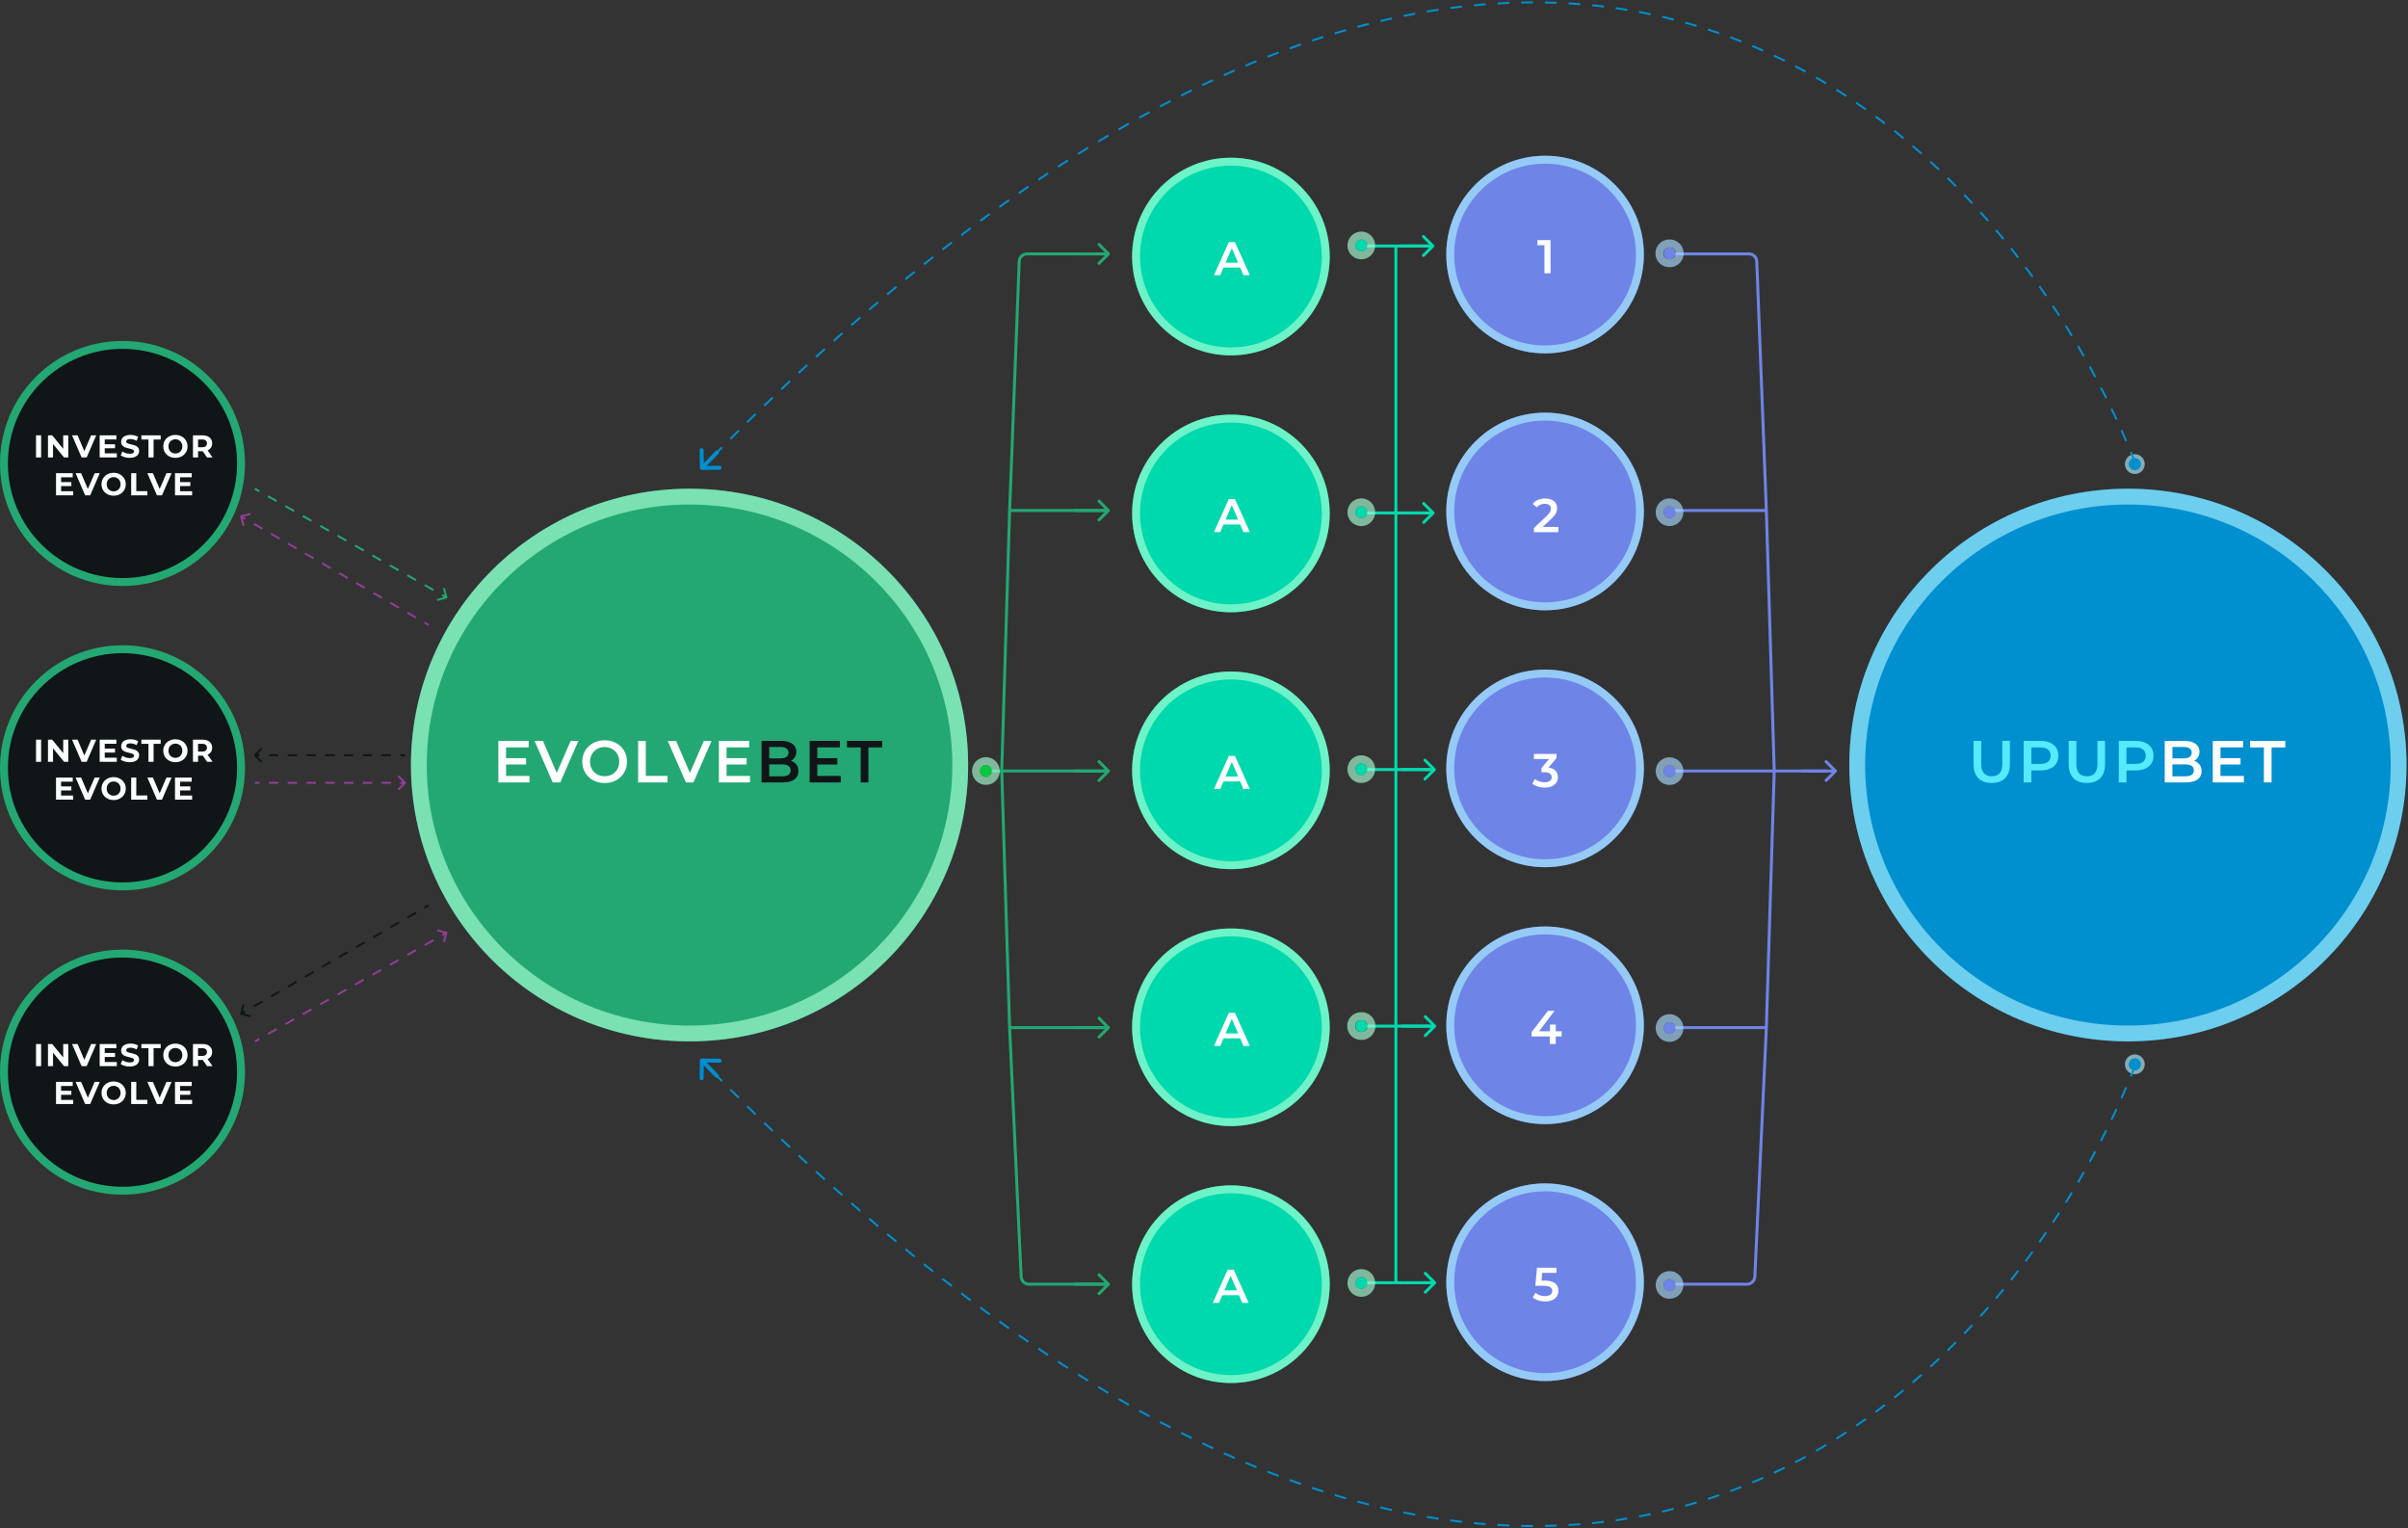 <svg width="1018" height="646" fill="none" xmlns="http://www.w3.org/2000/svg"><rect width="100%" height="100%" fill="#333333" stroke="none"/><ellipse cx="291.511" cy="323.35" rx="117.774" ry="116.792" fill="#23A873"/><path d="M405.944 323.35c0 62.631-51.207 113.451-114.433 113.451-63.227 0-114.434-50.82-114.434-113.451 0-62.63 51.207-113.451 114.434-113.451 63.226 0 114.433 50.821 114.433 113.451z" stroke="#AAFFD6" stroke-opacity=".65" stroke-width="6.682"/><path d="M223.835 327.959v2.731h-13.156v-17.541h12.805v2.732h-9.547v4.56h8.47v2.681h-8.47v4.837h9.898zm20.677-14.81l-7.643 17.541h-3.207l-7.668-17.541h3.533l5.839 13.532 5.888-13.532h3.258zm11.102 17.792c-1.787 0-3.399-.385-4.836-1.153-1.437-.785-2.564-1.863-3.383-3.233-.818-1.386-1.228-2.931-1.228-4.635 0-1.704.41-3.241 1.228-4.611a8.517 8.517 0 013.383-3.233c1.437-.785 3.049-1.177 4.836-1.177 1.788 0 3.4.392 4.837 1.177 1.436.769 2.564 1.838 3.382 3.208.819 1.37 1.228 2.915 1.228 4.636 0 1.72-.409 3.266-1.228 4.635-.818 1.37-1.946 2.448-3.382 3.233-1.437.768-3.049 1.153-4.837 1.153zm0-2.857c1.17 0 2.222-.259 3.158-.777a5.822 5.822 0 002.205-2.205c.534-.952.802-2.013.802-3.182 0-1.17-.268-2.222-.802-3.158a5.607 5.607 0 00-2.205-2.205c-.936-.534-1.988-.802-3.158-.802-1.169 0-2.222.268-3.157.802a5.594 5.594 0 00-2.205 2.205c-.535.936-.802 1.988-.802 3.158 0 1.169.267 2.23.802 3.182a5.808 5.808 0 002.205 2.205c.935.518 1.988.777 3.157.777zm14.153-14.935h3.258v14.785h9.171v2.756h-12.429v-17.541zm31.043 0l-7.643 17.541h-3.207l-7.668-17.541h3.533l5.839 13.532 5.889-13.532h3.257zm16.26 14.81v2.731h-13.156v-17.541h12.805v2.732h-9.547v4.56h8.469v2.681h-8.469v4.837h9.898z" fill="#fff"/><path d="M334.383 321.569c.969.317 1.737.852 2.305 1.604.568.735.852 1.653.852 2.756 0 1.52-.584 2.698-1.754 3.533-1.169.819-2.873 1.228-5.112 1.228h-8.72v-17.541h8.219c2.072 0 3.667.409 4.786 1.228 1.12.802 1.679 1.913 1.679 3.333 0 .869-.2 1.637-.601 2.305a4.122 4.122 0 01-1.654 1.554zm-9.171-5.864v4.836h4.61c1.136 0 2.005-.2 2.607-.601.618-.418.927-1.019.927-1.804 0-.802-.309-1.403-.927-1.804-.602-.418-1.471-.627-2.607-.627h-4.61zm5.262 12.429c2.523 0 3.784-.844 3.784-2.531 0-1.687-1.261-2.531-3.784-2.531h-5.262v5.062h5.262zm24.952-.175v2.731H342.27v-17.541h12.805v2.732h-9.547v4.56h8.469v2.681h-8.469v4.837h9.898zm8.442-12.053h-5.813v-2.757h14.885v2.757h-5.814v14.784h-3.258v-14.784z" fill="#101517"/><circle cx="51.787" cy="195.886" r="50.117" fill="#101517" stroke="#23A873" stroke-width="3.341"/><path d="M15.227 183.994h2.165v9.355h-2.165v-9.355zm13.634 0v9.355h-1.778l-4.664-5.68v5.68h-2.138v-9.355h1.79l4.651 5.68v-5.68h2.139zm11.823 0l-4.05 9.355h-2.137l-4.037-9.355h2.34l2.846 6.682 2.887-6.682h2.151zm8.693 7.617v1.738h-7.243v-9.355h7.07v1.737h-4.919v2.032h4.344v1.683h-4.344v2.165h5.092zm5.465 1.898c-.74 0-1.457-.098-2.152-.294-.686-.205-1.238-.468-1.657-.788l.735-1.631c.401.294.878.53 1.43.709a5.377 5.377 0 001.657.267c.615 0 1.07-.089 1.363-.267.294-.188.441-.433.441-.735a.67.67 0 00-.267-.548 1.823 1.823 0 00-.668-.361 12.63 12.63 0 00-1.096-.294 15.443 15.443 0 01-1.75-.508 2.894 2.894 0 01-1.177-.815c-.32-.375-.48-.873-.48-1.497 0-.544.146-1.034.44-1.47.294-.446.735-.798 1.323-1.056.597-.258 1.323-.388 2.179-.388.597 0 1.18.072 1.75.214.57.143 1.07.348 1.497.615l-.668 1.644c-.864-.49-1.728-.735-2.593-.735-.606 0-1.056.098-1.35.294-.285.196-.427.454-.427.775s.165.561.494.722c.339.151.851.303 1.537.454a15.23 15.23 0 011.75.508 2.84 2.84 0 011.164.802c.33.365.494.859.494 1.483 0 .535-.151 1.025-.454 1.47-.294.437-.74.784-1.337 1.043-.597.258-1.323.387-2.178.387zm7.924-7.751h-2.994v-1.764h8.153v1.764H64.93v7.591h-2.165v-7.591zm11.392 7.751c-.971 0-1.849-.209-2.633-.628a4.737 4.737 0 01-1.83-1.724c-.437-.739-.656-1.568-.656-2.486 0-.917.219-1.742.655-2.472a4.697 4.697 0 011.831-1.737c.784-.419 1.662-.629 2.633-.629.971 0 1.844.21 2.62.629a4.697 4.697 0 011.83 1.737c.446.73.668 1.555.668 2.472 0 .918-.222 1.747-.668 2.486a4.737 4.737 0 01-1.83 1.724c-.776.419-1.649.628-2.62.628zm0-1.844c.552 0 1.051-.125 1.497-.374a2.74 2.74 0 001.042-1.069c.259-.455.388-.972.388-1.551s-.13-1.096-.388-1.55a2.648 2.648 0 00-1.042-1.056 2.932 2.932 0 00-1.497-.387c-.552 0-1.051.129-1.497.387a2.74 2.74 0 00-1.056 1.056c-.25.454-.374.971-.374 1.55 0 .579.125 1.096.374 1.551.259.454.61.81 1.056 1.069.446.249.945.374 1.497.374zm13.374 1.684l-1.804-2.606h-1.991v2.606h-2.165v-9.355h4.05c.828 0 1.545.138 2.151.414.615.276 1.087.668 1.417 1.176.33.508.494 1.109.494 1.804 0 .695-.17 1.297-.508 1.805-.33.498-.802.882-1.416 1.149l2.098 3.007h-2.326zm-.04-5.961c0-.525-.169-.926-.508-1.202-.338-.286-.833-.428-1.483-.428h-1.764v3.261H85.5c.65 0 1.145-.143 1.483-.428.339-.285.508-.686.508-1.203zm-56.568 20.223v1.738H23.68v-9.355h7.07v1.737h-4.918v2.032h4.344v1.683h-4.344v2.165h5.092zm11.255-7.617l-4.05 9.355h-2.138l-4.036-9.355h2.339l2.846 6.682 2.887-6.682h2.152zm5.862 9.515c-.971 0-1.849-.209-2.633-.628a4.737 4.737 0 01-1.83-1.724c-.437-.739-.656-1.568-.656-2.486 0-.917.219-1.742.655-2.472a4.697 4.697 0 011.831-1.737c.784-.419 1.662-.629 2.633-.629.971 0 1.844.21 2.62.629a4.697 4.697 0 011.83 1.737c.446.73.669 1.555.669 2.472 0 .918-.223 1.747-.668 2.486a4.737 4.737 0 01-1.831 1.724c-.776.419-1.649.628-2.62.628zm0-1.844c.553 0 1.051-.125 1.497-.374a2.74 2.74 0 001.042-1.069c.259-.455.388-.972.388-1.551s-.13-1.096-.388-1.55a2.648 2.648 0 00-1.042-1.056 2.932 2.932 0 00-1.497-.387c-.552 0-1.051.129-1.497.387a2.74 2.74 0 00-1.055 1.056c-.25.454-.375.971-.375 1.55 0 .579.125 1.096.375 1.551.258.454.61.81 1.055 1.069.446.249.945.374 1.497.374zm7.414-7.671h2.165v7.591h4.691v1.764h-6.856v-9.355zm17.076 0l-4.05 9.355h-2.138l-4.036-9.355h2.339l2.846 6.682 2.887-6.682h2.152zm8.692 7.617v1.738H73.98v-9.355h7.07v1.737h-4.918v2.032h4.343v1.683h-4.343v2.165h5.091z" fill="#FCFDFF"/><circle cx="51.787" cy="324.519" r="50.117" fill="#101517" stroke="#23A873" stroke-width="3.341"/><path d="M15.227 312.627h2.165v9.355h-2.165v-9.355zm13.634 0v9.355h-1.778l-4.664-5.68v5.68h-2.138v-9.355h1.79l4.651 5.68v-5.68h2.139zm11.823 0l-4.05 9.355h-2.137l-4.037-9.355h2.34l2.846 6.682 2.887-6.682h2.151zm8.693 7.618v1.737h-7.243v-9.355h7.07v1.737h-4.919v2.032h4.344v1.684h-4.344v2.165h5.092zm5.465 1.897c-.74 0-1.457-.098-2.152-.294-.686-.205-1.238-.467-1.657-.788l.735-1.631c.401.294.878.53 1.43.709a5.377 5.377 0 001.657.267c.615 0 1.07-.089 1.363-.267.294-.187.441-.432.441-.735a.67.67 0 00-.267-.548 1.823 1.823 0 00-.668-.361 12.63 12.63 0 00-1.096-.294 15.238 15.238 0 01-1.75-.508 2.894 2.894 0 01-1.177-.815c-.32-.374-.48-.873-.48-1.497 0-.544.146-1.034.44-1.47.294-.446.735-.798 1.323-1.056.597-.258 1.323-.388 2.179-.388.597 0 1.18.072 1.75.214.57.143 1.07.348 1.497.615l-.668 1.644c-.864-.49-1.728-.735-2.593-.735-.606 0-1.056.098-1.35.294-.285.196-.427.454-.427.775s.165.561.494.722c.339.151.851.303 1.537.454a15.23 15.23 0 011.75.508 2.84 2.84 0 011.164.802c.33.365.494.86.494 1.483 0 .535-.151 1.025-.454 1.47-.294.437-.74.784-1.337 1.043-.597.258-1.323.387-2.178.387zm7.924-7.751h-2.994v-1.764h8.153v1.764H64.93v7.591h-2.165v-7.591zm11.392 7.751c-.971 0-1.849-.209-2.633-.628a4.737 4.737 0 01-1.83-1.724c-.437-.739-.656-1.568-.656-2.486 0-.917.219-1.741.655-2.472a4.697 4.697 0 011.831-1.737c.784-.419 1.662-.629 2.633-.629.971 0 1.844.21 2.62.629a4.697 4.697 0 011.83 1.737c.446.731.668 1.555.668 2.472 0 .918-.222 1.747-.668 2.486a4.737 4.737 0 01-1.83 1.724c-.776.419-1.649.628-2.62.628zm0-1.844c.552 0 1.051-.125 1.497-.374a2.74 2.74 0 001.042-1.069c.259-.455.388-.972.388-1.551s-.13-1.096-.388-1.55a2.648 2.648 0 00-1.042-1.056 2.932 2.932 0 00-1.497-.387c-.552 0-1.051.129-1.497.387a2.74 2.74 0 00-1.056 1.056c-.25.454-.374.971-.374 1.55 0 .579.125 1.096.374 1.551.259.454.61.81 1.056 1.069.446.249.945.374 1.497.374zm13.374 1.684l-1.804-2.606h-1.991v2.606h-2.165v-9.355h4.05c.828 0 1.545.138 2.151.414.615.276 1.087.668 1.417 1.176.33.508.494 1.109.494 1.804 0 .695-.17 1.297-.508 1.805-.33.499-.802.882-1.416 1.149l2.098 3.007h-2.326zm-.04-5.961c0-.525-.169-.926-.508-1.202-.338-.286-.833-.428-1.483-.428h-1.764v3.261H85.5c.65 0 1.145-.143 1.483-.428.339-.285.508-.686.508-1.203zm-56.568 20.224v1.737H23.68v-9.355h7.07v1.737h-4.918v2.032h4.344v1.684h-4.344v2.165h5.092zm11.255-7.618l-4.05 9.355h-2.138l-4.036-9.355h2.339l2.846 6.682 2.887-6.682h2.152zm5.862 9.515c-.971 0-1.849-.209-2.633-.628a4.737 4.737 0 01-1.83-1.724c-.437-.739-.656-1.568-.656-2.486 0-.917.219-1.741.655-2.472a4.697 4.697 0 011.831-1.737c.784-.419 1.662-.629 2.633-.629.971 0 1.844.21 2.62.629a4.697 4.697 0 011.83 1.737c.446.731.669 1.555.669 2.472 0 .918-.223 1.747-.668 2.486a4.737 4.737 0 01-1.831 1.724c-.776.419-1.649.628-2.62.628zm0-1.844c.553 0 1.051-.125 1.497-.374a2.74 2.74 0 001.042-1.069c.259-.455.388-.972.388-1.551s-.13-1.096-.388-1.55a2.648 2.648 0 00-1.042-1.056 2.932 2.932 0 00-1.497-.387c-.552 0-1.051.129-1.497.387a2.74 2.74 0 00-1.055 1.056c-.25.454-.375.971-.375 1.55 0 .579.125 1.096.375 1.551.258.454.61.81 1.055 1.069.446.249.945.374 1.497.374zm7.414-7.671h2.165v7.591h4.691v1.764h-6.856v-9.355zm17.076 0l-4.05 9.355h-2.138l-4.036-9.355h2.339l2.846 6.682 2.887-6.682h2.152zm8.692 7.618v1.737H73.98v-9.355h7.07v1.737h-4.918v2.032h4.343v1.684h-4.343v2.165h5.091z" fill="#FCFDFF"/><circle cx="51.787" cy="453.152" r="50.117" fill="#101517" stroke="#23A873" stroke-width="3.341"/><path d="M15.227 441.26h2.165v9.355h-2.165v-9.355zm13.634 0v9.355h-1.778l-4.664-5.68v5.68h-2.138v-9.355h1.79l4.651 5.68v-5.68h2.139zm11.823 0l-4.05 9.355h-2.137l-4.037-9.355h2.34l2.846 6.682 2.887-6.682h2.151zm8.693 7.617v1.738h-7.243v-9.355h7.07v1.737h-4.919v2.031h4.344v1.684h-4.344v2.165h5.092zm5.465 1.898c-.74 0-1.457-.098-2.152-.294-.686-.205-1.238-.468-1.657-.788l.735-1.631c.401.294.878.53 1.43.708a5.348 5.348 0 001.657.268c.615 0 1.07-.089 1.363-.268.294-.187.441-.432.441-.735a.673.673 0 00-.267-.548 1.837 1.837 0 00-.668-.36 12.63 12.63 0 00-1.096-.294 15.443 15.443 0 01-1.75-.508 2.904 2.904 0 01-1.177-.815c-.32-.375-.48-.874-.48-1.497 0-.544.146-1.034.44-1.47.294-.446.735-.798 1.323-1.056.597-.259 1.323-.388 2.179-.388.597 0 1.18.072 1.75.214.57.143 1.07.348 1.497.615l-.668 1.644c-.864-.49-1.728-.735-2.593-.735-.606 0-1.056.098-1.35.294-.285.196-.427.454-.427.775s.165.561.494.721c.339.152.851.303 1.537.455a15.03 15.03 0 011.75.508 2.84 2.84 0 011.164.802c.33.365.494.859.494 1.483 0 .535-.151 1.025-.454 1.47-.294.437-.74.784-1.337 1.043-.597.258-1.323.387-2.178.387zm7.924-7.751h-2.994v-1.764h8.153v1.764H64.93v7.591h-2.165v-7.591zm11.392 7.751c-.971 0-1.849-.209-2.633-.628a4.737 4.737 0 01-1.83-1.724c-.437-.74-.656-1.568-.656-2.486 0-.918.219-1.742.655-2.472a4.707 4.707 0 011.831-1.738c.784-.418 1.662-.628 2.633-.628.971 0 1.844.21 2.62.628a4.707 4.707 0 011.83 1.738c.446.73.668 1.554.668 2.472 0 .918-.222 1.746-.668 2.486a4.737 4.737 0 01-1.83 1.724c-.776.419-1.649.628-2.62.628zm0-1.844c.552 0 1.051-.125 1.497-.374a2.736 2.736 0 001.042-1.07c.259-.454.388-.971.388-1.55 0-.579-.13-1.096-.388-1.55a2.648 2.648 0 00-1.042-1.056 2.932 2.932 0 00-1.497-.387c-.552 0-1.051.129-1.497.387a2.74 2.74 0 00-1.056 1.056c-.25.454-.374.971-.374 1.55 0 .579.125 1.096.374 1.55.259.455.61.811 1.056 1.07.446.249.945.374 1.497.374zm13.374 1.684l-1.804-2.606h-1.991v2.606h-2.165v-9.355h4.05c.828 0 1.545.138 2.151.414.615.276 1.087.668 1.417 1.176.33.508.494 1.109.494 1.804 0 .695-.17 1.297-.508 1.804-.33.499-.802.882-1.416 1.15l2.098 3.007h-2.326zm-.04-5.961c0-.525-.169-.926-.508-1.203-.338-.285-.833-.427-1.483-.427h-1.764v3.261H85.5c.65 0 1.145-.143 1.483-.428.339-.285.508-.686.508-1.203zm-56.568 20.223v1.738H23.68v-9.355h7.07v1.737h-4.918v2.031h4.344v1.684h-4.344v2.165h5.092zm11.255-7.617l-4.05 9.355h-2.138l-4.036-9.355h2.339l2.846 6.682 2.887-6.682h2.152zm5.862 9.515c-.971 0-1.849-.209-2.633-.628a4.737 4.737 0 01-1.83-1.724c-.437-.74-.656-1.568-.656-2.486 0-.918.219-1.742.655-2.472a4.707 4.707 0 011.831-1.738c.784-.418 1.662-.628 2.633-.628.971 0 1.844.21 2.62.628a4.706 4.706 0 011.83 1.738c.446.73.669 1.554.669 2.472 0 .918-.223 1.746-.668 2.486a4.737 4.737 0 01-1.831 1.724c-.776.419-1.649.628-2.62.628zm0-1.844c.553 0 1.051-.125 1.497-.374a2.735 2.735 0 001.042-1.07c.259-.454.388-.971.388-1.55 0-.579-.13-1.096-.388-1.55a2.648 2.648 0 00-1.042-1.056 2.932 2.932 0 00-1.497-.387c-.552 0-1.051.129-1.497.387a2.74 2.74 0 00-1.055 1.056c-.25.454-.375.971-.375 1.55 0 .579.125 1.096.375 1.55.258.455.61.811 1.055 1.07.446.249.945.374 1.497.374zm7.414-7.671h2.165v7.591h4.691v1.764h-6.856v-9.355zm17.076 0l-4.05 9.355h-2.138l-4.036-9.355h2.339l2.846 6.682 2.887-6.682h2.152zm8.692 7.617v1.738H73.98v-9.355h7.07v1.737h-4.918v2.031h4.343v1.684h-4.343v2.165h5.091z" fill="#FCFDFF"/><circle cx="520.379" cy="108.426" r="41.764" fill="#00D9AD"/><circle cx="520.379" cy="108.426" r="40.093" stroke="#AAFFD6" stroke-opacity=".65" stroke-width="3.341"/><path d="M524.275 113.089h-7.017l-1.383 3.247h-2.686l6.315-14.032h2.566l6.334 14.032h-2.726l-1.403-3.247zm-.862-2.045l-2.646-6.134-2.627 6.134h5.273z" fill="#FCFDFF"/><circle cx="520.379" cy="217.012" r="41.764" fill="#00D9AD"/><circle cx="520.379" cy="217.012" r="40.093" stroke="#AAFFD6" stroke-opacity=".65" stroke-width="3.341"/><path d="M524.275 221.675h-7.017l-1.383 3.248h-2.686l6.315-14.033h2.566l6.334 14.033h-2.726l-1.403-3.248zm-.862-2.045l-2.646-6.134-2.627 6.134h5.273z" fill="#FCFDFF"/><circle cx="520.379" cy="325.597" r="41.764" fill="#00D9AD"/><circle cx="520.379" cy="325.597" r="40.093" stroke="#AAFFD6" stroke-opacity=".65" stroke-width="3.341"/><path d="M524.275 330.261h-7.017l-1.383 3.248h-2.686l6.315-14.033h2.566l6.334 14.033h-2.726l-1.403-3.248zm-.862-2.045l-2.646-6.134-2.627 6.134h5.273z" fill="#FCFDFF"/><circle cx="520.379" cy="434.185" r="41.764" fill="#00D9AD"/><circle cx="520.379" cy="434.185" r="40.093" stroke="#AAFFD6" stroke-opacity=".65" stroke-width="3.341"/><path d="M524.275 438.848h-7.017l-1.383 3.247h-2.686l6.315-14.033h2.566l6.334 14.033h-2.726l-1.403-3.247zm-.862-2.045l-2.646-6.135-2.627 6.135h5.273z" fill="#FCFDFF"/><circle cx="520.379" cy="542.771" r="41.764" fill="#00D9AD"/><circle cx="520.379" cy="542.771" r="40.093" stroke="#AAFFD6" stroke-opacity=".65" stroke-width="3.341"/><path d="M523.773 547.434h-7.016l-1.384 3.247h-2.686l6.315-14.032h2.566l6.334 14.032h-2.726l-1.403-3.247zm-.862-2.045l-2.646-6.134-2.626 6.134h5.272z" fill="#FCFDFF"/><circle cx="653.188" cy="107.591" r="41.764" fill="#6F84E7"/><circle cx="653.188" cy="107.591" r="40.093" stroke="#AAF0FF" stroke-opacity=".65" stroke-width="3.341"/><path d="M655.522 101.469v14.033h-2.606v-11.848h-2.967v-2.185h5.573z" fill="#FCFDFF"/><circle cx="653.19" cy="216.178" r="41.764" fill="#6F84E7"/><circle cx="653.19" cy="216.178" r="40.093" stroke="#AAF0FF" stroke-opacity=".65" stroke-width="3.341"/><path d="M658.819 222.718v2.206h-10.345v-1.744l5.573-5.293c.629-.601 1.05-1.122 1.263-1.563.228-.455.341-.903.341-1.344 0-.654-.22-1.156-.661-1.503-.441-.348-1.09-.521-1.945-.521-1.43 0-2.526.488-3.288 1.463l-1.824-1.403c.548-.735 1.283-1.303 2.205-1.704.936-.414 1.978-.622 3.128-.622 1.523 0 2.739.361 3.648 1.083.909.722 1.363 1.704 1.363 2.947 0 .762-.16 1.477-.481 2.145-.321.668-.935 1.43-1.844 2.285l-3.749 3.568h6.616z" fill="#FCFDFF"/><circle cx="653.19" cy="324.764" r="41.764" fill="#6F84E7"/><circle cx="653.19" cy="324.764" r="40.093" stroke="#AAF0FF" stroke-opacity=".65" stroke-width="3.341"/><path d="M654.629 324.435c1.296.161 2.285.602 2.967 1.324.681.721 1.022 1.623 1.022 2.706a4.14 4.14 0 01-.621 2.225c-.415.668-1.043 1.203-1.885 1.604-.828.387-1.844.581-3.047.581-1.002 0-1.971-.14-2.907-.421-.922-.294-1.71-.695-2.365-1.203l1.122-2.024c.508.427 1.123.768 1.845 1.022.735.241 1.49.361 2.265.361.922 0 1.644-.187 2.165-.561.535-.388.802-.909.802-1.564s-.254-1.163-.762-1.524c-.494-.374-1.256-.561-2.285-.561h-1.283v-1.784l3.187-3.789h-6.375v-2.185h9.563v1.744l-3.408 4.049z" fill="#FCFDFF"/><circle cx="653.19" cy="433.349" r="41.764" fill="#6F84E7"/><circle cx="653.19" cy="433.349" r="40.093" stroke="#AAF0FF" stroke-opacity=".65" stroke-width="3.341"/><path d="M660.196 438.073h-2.486v3.188h-2.526v-3.188h-7.698v-1.804l6.916-9.041h2.787l-6.515 8.64h4.59v-2.826h2.446v2.826h2.486v2.205z" fill="#FCFDFF"/><circle cx="653.19" cy="541.937" r="41.764" fill="#6F84E7"/><circle cx="653.19" cy="541.937" r="40.093" stroke="#AAF0FF" stroke-opacity=".65" stroke-width="3.341"/><path d="M653.025 541.247c1.978 0 3.442.388 4.39 1.163.949.761 1.424 1.804 1.424 3.127 0 .842-.207 1.604-.622 2.285-.414.682-1.035 1.223-1.864 1.624-.829.401-1.851.602-3.067.602-1.003 0-1.971-.141-2.907-.421-.935-.294-1.724-.695-2.365-1.203l1.102-2.025c.521.428 1.143.768 1.864 1.022a7.23 7.23 0 002.266.361c.922 0 1.644-.187 2.165-.561.534-.388.802-.916.802-1.584 0-.721-.288-1.263-.862-1.624-.562-.374-1.531-.561-2.907-.561h-3.388l.722-7.638h8.239v2.185h-6.034l-.301 3.248h1.343z" fill="#FCFDFF"/><path d="M705.81 107.309h33.538a3.341 3.341 0 013.338 3.213l4.053 105.237M705.81 542.777h32.727a3.34 3.34 0 003.337-3.187l4.865-105.263m0-218.568H705.81m40.929 0l3.341 110.118m0 0h-44.27 66.405-22.135zm0 0l-3.341 108.45m0 0H705.81" stroke="#6F84E7" stroke-width="1.253"/><ellipse cx="899.597" cy="323.35" rx="117.774" ry="116.792" fill="#008FCF"/><path d="M1014.03 323.35c0 62.631-51.207 113.451-114.433 113.451-63.227 0-114.434-50.82-114.434-113.451 0-62.63 51.207-113.451 114.434-113.451 63.226 0 114.433 50.821 114.433 113.451z" stroke="#AAF0FF" stroke-opacity=".65" stroke-width="6.682"/><path d="M842.022 330.941c-2.422 0-4.31-.677-5.663-2.03-1.353-1.37-2.03-3.324-2.03-5.864v-9.898h3.258v9.773c0 3.441 1.487 5.162 4.46 5.162 2.957 0 4.436-1.721 4.436-5.162v-9.773h3.207v9.898c0 2.54-.676 4.494-2.03 5.864-1.336 1.353-3.215 2.03-5.638 2.03zm20.7-17.792c1.52 0 2.84.251 3.959.752 1.136.501 2.005 1.219 2.606 2.155.602.935.902 2.046.902 3.333 0 1.269-.3 2.38-.902 3.333-.601.935-1.47 1.653-2.606 2.155-1.119.501-2.439.751-3.959.751h-3.959v5.062h-3.258v-17.541h7.217zm-.15 9.723c1.42 0 2.497-.301 3.232-.902.735-.602 1.103-1.462 1.103-2.581 0-1.12-.368-1.98-1.103-2.581-.735-.602-1.812-.902-3.232-.902h-3.809v6.966h3.809zm19.666 8.069c-2.422 0-4.31-.677-5.663-2.03-1.353-1.37-2.03-3.324-2.03-5.864v-9.898h3.258v9.773c0 3.441 1.487 5.162 4.46 5.162 2.957 0 4.435-1.721 4.435-5.162v-9.773h3.208v9.898c0 2.54-.677 4.494-2.03 5.864-1.336 1.353-3.216 2.03-5.638 2.03zm20.7-17.792c1.52 0 2.84.251 3.959.752 1.136.501 2.005 1.219 2.606 2.155.602.935.902 2.046.902 3.333 0 1.269-.3 2.38-.902 3.333-.601.935-1.47 1.653-2.606 2.155-1.119.501-2.439.751-3.959.751h-3.959v5.062h-3.258v-17.541h7.217zm-.151 9.723c1.42 0 2.498-.301 3.233-.902.735-.602 1.103-1.462 1.103-2.581 0-1.12-.368-1.98-1.103-2.581-.735-.602-1.813-.902-3.233-.902h-3.808v6.966h3.808z" fill="#55EBFF"/><path d="M927.585 321.569c.969.317 1.737.852 2.305 1.604.568.735.852 1.653.852 2.756 0 1.52-.584 2.698-1.754 3.533-1.169.819-2.873 1.228-5.112 1.228h-8.72v-17.541h8.219c2.072 0 3.667.409 4.786 1.228 1.119.802 1.679 1.913 1.679 3.333 0 .869-.2 1.637-.601 2.305a4.122 4.122 0 01-1.654 1.554zm-9.171-5.864v4.836h4.61c1.136 0 2.005-.2 2.606-.601.618-.418.927-1.019.927-1.804 0-.802-.309-1.403-.927-1.804-.601-.418-1.47-.627-2.606-.627h-4.61zm5.262 12.429c2.522 0 3.784-.844 3.784-2.531 0-1.687-1.262-2.531-3.784-2.531h-5.262v5.062h5.262zm24.951-.175v2.731h-13.155v-17.541h12.805v2.732h-9.548v4.56h8.47v2.681h-8.47v4.837h9.898zm8.443-12.053h-5.813v-2.757h14.884v2.757h-5.813v14.784h-3.258v-14.784z" fill="#fff"/><path d="M188.803 252.71a.21.21 0 00.146-.257l-.501-1.811a.21.21 0 00-.403.111l.445 1.61-1.61.445a.209.209 0 00.111.403l1.812-.501zm-81.156-45.946l1.841 1.044.206-.363-1.841-1.044-.206.363zm5.523 3.132l3.681 2.087.206-.363-3.681-2.088-.206.364zm7.363 4.175l3.682 2.087.206-.363-3.682-2.088-.206.364zm7.363 4.175l3.682 2.087.206-.363-3.682-2.088-.206.364zm7.364 4.175l3.681 2.087.206-.363-3.681-2.087-.206.363zm7.363 4.175l3.682 2.088.206-.364-3.682-2.087-.206.363zm7.363 4.175l3.682 2.088.206-.364-3.682-2.087-.206.363zm7.364 4.175l3.682 2.088.206-.364-3.682-2.087-.206.363zm7.363 4.175l3.682 2.088.206-.363-3.682-2.088-.206.363zm7.364 4.175l3.681 2.088.206-.363-3.681-2.088-.206.363zm7.363 4.176l3.682 2.087.206-.363-3.682-2.088-.206.364zm7.363 4.175l1.841 1.043.206-.363-1.841-1.044-.206.364zm2.056 1.264a.417.417 0 00.291-.513l-1.001-3.623a.418.418 0 00-.805.222l.89 3.221-3.221.889a.418.418 0 00.223.805l3.623-1.001zm-81.315-45.965l1.841 1.044.412-.727-1.841-1.044-.412.727zm5.523 3.131l3.681 2.088.412-.727-3.681-2.087-.412.726zm7.363 4.175l3.682 2.088.412-.727-3.682-2.087-.412.726zm7.363 4.175l3.682 2.088.412-.727-3.682-2.087-.412.726zm7.364 4.176l3.681 2.087.412-.727-3.681-2.087-.412.727zm7.363 4.175l3.682 2.087.412-.726-3.682-2.088-.412.727zm7.363 4.175l3.682 2.087.412-.726-3.682-2.088-.412.727zm7.364 4.175l3.682 2.087.412-.726-3.682-2.088-.412.727zm7.363 4.175l3.682 2.088.412-.727-3.682-2.088-.412.727zm7.364 4.175l3.681 2.088.412-.727-3.681-2.087-.412.726zm7.363 4.175l3.682 2.088.412-.727-3.682-2.087-.412.726zm7.363 4.175l1.841 1.044.412-.726-1.841-1.044-.412.726z" fill="#23A873"/><path d="M101.851 218.06a.21.21 0 00-.149.256l.484 1.815a.21.21 0 00.404-.108l-.43-1.613 1.615-.431a.208.208 0 10-.107-.403l-1.817.484zm79.51 45.904l-1.804-1.043-.209.361 1.803 1.043.21-.361zm-5.411-3.129l-3.607-2.085-.209.361 3.607 2.086.209-.362zm-7.214-4.171l-3.606-2.085-.21.361 3.607 2.086.209-.362zm-7.213-4.171l-3.607-2.085-.21.361 3.607 2.085.21-.361zm-7.214-4.171l-3.607-2.086-.209.362 3.606 2.085.21-.361zm-7.214-4.171l-3.607-2.086-.209.362 3.607 2.085.209-.361zm-7.214-4.171l-3.606-2.086-.21.361 3.607 2.086.209-.361zm-7.213-4.171l-3.607-2.086-.21.361 3.607 2.086.21-.361zm-7.214-4.172l-3.607-2.085-.209.361 3.606 2.086.21-.362zm-7.214-4.171l-3.607-2.085-.209.361 3.607 2.086.209-.362zm-7.214-4.171l-3.607-2.085-.209.361 3.607 2.085.209-.361zm-7.213-4.171l-1.804-1.043-.209.361 1.803 1.043.21-.361zm-2.016-1.266a.418.418 0 00-.296.511l.968 3.63a.418.418 0 10.807-.215l-.86-3.227 3.23-.861a.418.418 0 10-.215-.807l-3.634.969zm79.668 45.925l-1.803-1.043-.419.723 1.803 1.043.419-.723zm-5.41-3.128l-3.607-2.086-.419.723 3.607 2.085.419-.722zm-7.214-4.171l-3.607-2.086-.419.723 3.607 2.085.419-.722zm-7.214-4.172l-3.606-2.085-.419.723 3.607 2.085.418-.723zm-7.213-4.171l-3.607-2.085-.419.722 3.607 2.086.419-.723zm-7.214-4.171l-3.607-2.085-.419.722 3.607 2.086.419-.723zm-7.214-4.171l-3.607-2.086-.419.723 3.607 2.086.419-.723zm-7.214-4.171l-3.607-2.086-.418.723 3.606 2.085.419-.722zm-7.213-4.171l-3.607-2.086-.419.723 3.607 2.085.419-.722zm-7.214-4.171l-3.607-2.086-.419.723 3.607 2.085.419-.722zm-7.214-4.172l-3.607-2.085-.419.722 3.607 2.086.419-.723zm-7.214-4.171l-1.803-1.043-.419.723 1.803 1.043.419-.723zm84.886 175.096a.21.21 0 01.146.257l-.501 1.811a.208.208 0 01-.257.146.21.21 0 01-.146-.257l.445-1.61-1.61-.445a.209.209 0 01.111-.403l1.812.501zm-81.156 45.946l1.841-1.044.206.363-1.841 1.044-.206-.363zm5.523-3.131l3.681-2.088.206.363-3.681 2.088-.206-.363zm7.363-4.175l3.682-2.088.206.363-3.682 2.088-.206-.363zm7.363-4.176l3.682-2.087.206.363-3.682 2.088-.206-.364zm7.364-4.175l3.681-2.087.206.363-3.681 2.088-.206-.364zm7.363-4.175l3.682-2.087.206.363-3.682 2.087-.206-.363zm7.363-4.175l3.682-2.088.206.364-3.682 2.087-.206-.363zm7.364-4.175l3.682-2.088.206.364-3.682 2.087-.206-.363zm7.363-4.175l3.682-2.088.206.364-3.682 2.087-.206-.363zm7.364-4.175l3.681-2.088.206.363-3.681 2.088-.206-.363zm7.363-4.175l3.682-2.088.206.363-3.682 2.088-.206-.363zm7.363-4.176l1.841-1.043.206.363-1.841 1.044-.206-.364zm2.056-1.264a.418.418 0 01.291.514l-1.001 3.623a.419.419 0 01-.805-.223l.89-3.22-3.221-.89a.418.418 0 01.223-.805l3.623 1.001zm-81.315 45.965l1.841-1.043.412.726-1.841 1.044-.412-.727zm5.523-3.131l3.681-2.088.412.727-3.681 2.088-.412-.727zm7.363-4.175l3.682-2.088.412.727-3.682 2.087-.412-.726zm7.363-4.175l3.682-2.088.412.727-3.682 2.087-.412-.726zm7.364-4.175l3.681-2.088.412.727-3.681 2.087-.412-.726zm7.363-4.175l3.682-2.088.412.727-3.682 2.087-.412-.726zm7.363-4.176l3.682-2.087.412.726-3.682 2.088-.412-.727zm7.364-4.175l3.682-2.087.412.726-3.682 2.088-.412-.727zm7.363-4.175l3.682-2.087.412.726-3.682 2.088-.412-.727zm7.364-4.175l3.681-2.088.412.727-3.681 2.088-.412-.727zm7.363-4.175l3.682-2.088.412.727-3.682 2.088-.412-.727zm7.363-4.175l1.841-1.044.412.727-1.841 1.043-.412-.726z" fill="#913E98"/><path d="M101.851 428.689a.21.21 0 01-.149-.255l.484-1.815a.209.209 0 01.404.107l-.43 1.614 1.615.43a.208.208 0 11-.107.404l-1.817-.485zm79.51-45.904l-1.804 1.043-.209-.361 1.803-1.043.21.361zm-5.411 3.129l-3.607 2.085-.209-.361 3.607-2.086.209.362zm-7.214 4.171l-3.606 2.085-.21-.361 3.607-2.085.209.361zm-7.213 4.171l-3.607 2.086-.21-.362 3.607-2.085.21.361zm-7.214 4.171l-3.607 2.086-.209-.362 3.606-2.085.21.361zm-7.214 4.171l-3.607 2.086-.209-.361 3.607-2.086.209.361zm-7.214 4.171l-3.606 2.086-.21-.361 3.607-2.086.209.361zm-7.213 4.172l-3.607 2.085-.21-.361 3.607-2.086.21.362zm-7.214 4.171l-3.607 2.085-.209-.361 3.606-2.086.21.362zm-7.214 4.171l-3.607 2.085-.209-.361 3.607-2.085.209.361zm-7.214 4.171l-3.607 2.086-.209-.362 3.607-2.085.209.361zm-7.213 4.171l-1.804 1.043-.209-.361 1.803-1.043.21.361zm-2.016 1.266a.418.418 0 01-.296-.511l.968-3.63a.418.418 0 11.807.215l-.86 3.227 3.23.861a.418.418 0 01-.215.807l-3.634-.969zm79.668-45.925l-1.803 1.043-.419-.723 1.803-1.043.419.723zm-5.41 3.128l-3.607 2.086-.419-.723 3.607-2.085.419.722zm-7.214 4.172l-3.607 2.085-.419-.723 3.607-2.085.419.723zm-7.214 4.171l-3.606 2.085-.419-.722 3.607-2.086.418.723zm-7.213 4.171l-3.607 2.085-.419-.722 3.607-2.086.419.723zm-7.214 4.171l-3.607 2.086-.419-.723 3.607-2.086.419.723zm-7.214 4.171l-3.607 2.086-.419-.723 3.607-2.085.419.722zm-7.214 4.171l-3.607 2.086-.418-.723 3.606-2.085.419.722zm-7.213 4.171l-3.607 2.086-.419-.723 3.607-2.085.419.722zm-7.214 4.172l-3.607 2.085-.419-.722 3.607-2.086.419.723zm-7.214 4.171l-3.607 2.085-.419-.722 3.607-2.086.419.723zm-7.214 4.171l-1.803 1.043-.419-.723 1.803-1.043.419.723z" fill="#101517"/><path d="M171.379 331.03a.21.21 0 000-.295l-1.329-1.329a.21.21 0 00-.295.296l1.181 1.181-1.181 1.181a.208.208 0 000 .295.208.208 0 00.295 0l1.329-1.329zm-63.629.062h1.984v-.418h-1.984v.418zm5.951 0h3.968v-.418h-3.968v.418zm7.936 0h3.967v-.418h-3.967v.418zm7.935 0h3.967v-.418h-3.967v.418zm7.935 0h3.967v-.418h-3.967v.418zm7.935 0h3.968v-.418h-3.968v.418zm7.935 0h3.968v-.418h-3.968v.418zm7.935 0h3.968v-.418h-3.968v.418zm7.935 0h1.984v-.418h-1.984v.418zm2.28.086a.417.417 0 000-.59l-2.658-2.658a.418.418 0 00-.591.59l2.363 2.363-2.363 2.362a.418.418 0 00.591.591l2.658-2.658zm-63.777.122h1.984v-.835h-1.984v.835zm5.951 0h3.968v-.835h-3.968v.835zm7.936 0h3.967v-.835h-3.967v.835zm7.935 0h3.967v-.835h-3.967v.835zm7.935 0h3.967v-.835h-3.967v.835zm7.935 0h3.968v-.835h-3.968v.835zm7.935 0h3.968v-.835h-3.968v.835zm7.935 0h3.968v-.835h-3.968v.835zm7.935 0h1.984v-.835h-1.984v.835z" fill="#913E98"/><path d="M107.602 319.056a.208.208 0 000 .295l1.329 1.329a.208.208 0 00.295 0 .21.21 0 000-.295l-1.181-1.182 1.181-1.181a.21.21 0 000-.295.208.208 0 00-.295 0l-1.329 1.329zm63.628-.061h-1.983v.417h1.983v-.417zm-5.951 0h-3.967v.417h3.967v-.417zm-7.935 0h-3.968v.417h3.968v-.417zm-7.935 0h-3.968v.417h3.968v-.417zm-7.935 0h-3.968v.417h3.968v-.417zm-7.935 0h-3.968v.417h3.968v-.417zm-7.936 0h-3.967v.417h3.967v-.417zm-7.935 0h-3.967v.417h3.967v-.417zm-7.935 0h-1.984v.417h1.984v-.417zm-2.279-.087a.418.418 0 000 .591l2.658 2.658a.417.417 0 10.59-.591l-2.362-2.363 2.362-2.362a.417.417 0 10-.59-.591l-2.658 2.658zm63.776-.122h-1.983v.835h1.983v-.835zm-5.951 0h-3.967v.835h3.967v-.835zm-7.935 0h-3.968v.835h3.968v-.835zm-7.935 0h-3.968v.835h3.968v-.835zm-7.935 0h-3.968v.835h3.968v-.835zm-7.935 0h-3.968v.835h3.968v-.835zm-7.936 0h-3.967v.835h3.967v-.835zm-7.935 0h-3.967v.835h3.967v-.835zm-7.935 0h-1.984v.835h1.984v-.835z" fill="#101517"/><path d="M467.755 107.309h-33.537a3.342 3.342 0 00-3.339 3.213l-4.053 105.237m40.929 327.018h-32.727a3.34 3.34 0 01-3.337-3.187l-4.865-105.263m0-218.568h40.929m-40.929 0l-3.341 110.118m0 0h44.27-50.534 6.264zm0 0l3.341 108.45m0 0h40.929" stroke="#23A873" stroke-width="1.253"/><path d="M590.125 103.972v438.805m0-438.805h-15.87m15.87 0h14.617m-30.07 112.829h30.07m-30.07 108.45h30.07m-30.07 108.45h30.07m-30.07 108.449h30.07" stroke="#00D9AD" stroke-width="1.253"/><path d="M469.035 107.752a.626.626 0 000-.886l-3.986-3.987a.628.628 0 00-.886.886l3.543 3.544-3.543 3.544a.626.626 0 10.886.886l3.986-3.987zm-14.642.184h14.199v-1.253h-14.199v1.253zm14.642 108.266a.626.626 0 000-.886l-3.986-3.987a.628.628 0 00-.886.886l3.543 3.544-3.543 3.544a.626.626 0 10.886.886l3.986-3.987zm-14.642.183h14.199v-1.252h-14.199v1.252zm14.642 109.935a.626.626 0 000-.886l-3.986-3.987a.628.628 0 00-.886.886l3.543 3.544-3.543 3.544a.626.626 0 10.886.886l3.986-3.987zm-14.642.184h14.199v-1.253h-14.199v1.253z" fill="#23A873"/><path d="M776.416 326.32a.626.626 0 000-.886l-3.987-3.987a.628.628 0 00-.886.886l3.544 3.544-3.544 3.544a.628.628 0 00.886.886l3.987-3.987zm-14.643.184h14.2v-1.253h-14.2v1.253z" fill="#6F84E7"/><path d="M469.035 434.77a.626.626 0 000-.886l-3.986-3.987a.628.628 0 00-.886.886l3.543 3.544-3.543 3.544a.626.626 0 10.886.886l3.986-3.987zm-14.642.183h14.199v-1.252h-14.199v1.252z" fill="#23A873"/><path d="M606.986 434.126a.626.626 0 000-.886L603 429.253a.628.628 0 00-.886.886l3.544 3.544-3.544 3.544a.626.626 0 10.886.886l3.986-3.987zm-14.642.183h14.199v-1.252h-14.199v1.252zm14.642 108.297a.626.626 0 000-.886L603 537.733a.626.626 0 10-.886.886l3.544 3.544-3.544 3.543a.626.626 0 10.886.886l3.986-3.986zm-14.642.183h14.199v-1.253h-14.199v1.253zm14.502-217.081a.628.628 0 000-.886l-3.987-3.987a.626.626 0 10-.886.886l3.544 3.544-3.544 3.543a.626.626 0 10.886.886l3.987-3.986zm-14.643.183h14.2v-1.253h-14.2v1.253zm14.11-109.524a.628.628 0 010 .886l-3.987 3.987a.628.628 0 01-.886-.886l3.544-3.544-3.544-3.544a.626.626 0 11.886-.886l3.987 3.987zm-14.168-.184h13.725v1.253h-13.725v-1.253zm14.062-112.654a.626.626 0 010 .886l-3.987 3.987a.626.626 0 11-.886-.886l3.544-3.544-3.544-3.543a.626.626 0 11.886-.886l3.987 3.986zm-14.168-.183h13.725v1.253h-13.725v-1.253z" fill="#00D9AD"/><path d="M469.035 543.22a.626.626 0 000-.886l-3.986-3.987a.626.626 0 10-.886.886l3.543 3.544-3.543 3.544a.626.626 0 10.886.886l3.986-3.987zm-14.642.183h14.199v-1.253h-14.199v1.253z" fill="#23A873"/><ellipse cx="416.803" cy="325.877" rx="2.506" ry="2.503" fill="#00CA3D"/><path d="M416.803 330.051a4.175 4.175 0 004.176-4.174 4.175 4.175 0 00-4.176-4.173 4.175 4.175 0 00-4.177 4.173 4.176 4.176 0 004.177 4.174z" stroke="#AAFFD6" stroke-opacity=".65" stroke-width="3.341"/><ellipse cx="575.508" cy="325.085" rx="2.506" ry="2.503" fill="#00D9AD"/><path d="M575.508 329.258a4.175 4.175 0 004.176-4.173 4.175 4.175 0 00-4.176-4.173 4.175 4.175 0 00-4.177 4.173 4.175 4.175 0 004.177 4.173z" stroke="#AAFFD6" stroke-opacity=".65" stroke-width="3.341"/><path d="M296.727 447.379a.836.836 0 00-.848.823l-.102 7.512a.835.835 0 001.672.023l.091-6.678 6.685.091a.834.834 0 10.023-1.669l-7.521-.102zm7.304 7.145l-6.717-6.893-1.198 1.164 6.717 6.894 1.198-1.165z" fill="#008FCF"/><ellipse cx="902.52" cy="449.845" rx="2.506" ry="2.503" fill="#008FCF"/><path d="M902.52 453.183a3.34 3.34 0 003.341-3.338 3.34 3.34 0 00-3.341-3.338 3.34 3.34 0 00-3.342 3.338 3.34 3.34 0 003.342 3.338z" stroke="#AAF0FF" stroke-opacity=".65" stroke-width="1.671"/><path d="M902.712 450.321c-56.938 143.905-257.877 355.321-605.353-1.395" stroke="#008FCF" stroke-width=".835" stroke-dasharray="5.01 5.01"/><path d="M296.727 198.621a.836.836 0 01-.848-.823l-.102-7.512a.835.835 0 011.672-.023l.091 6.678 6.685-.091a.834.834 0 11.023 1.669l-7.521.102zm7.304-7.145l-6.717 6.893-1.198-1.164 6.717-6.894 1.198 1.165z" fill="#008FCF"/><ellipse rx="2.506" ry="2.503" transform="matrix(1 0 0 -1 902.52 196.155)" fill="#008FCF"/><path d="M902.52 192.817a3.34 3.34 0 013.341 3.338 3.34 3.34 0 01-3.341 3.338 3.34 3.34 0 01-3.342-3.338 3.34 3.34 0 013.342-3.338z" stroke="#AAF0FF" stroke-opacity=".65" stroke-width="1.671"/><path d="M902.712 195.679c-56.938-143.905-257.877-355.321-605.353 1.395" stroke="#008FCF" stroke-width=".835" stroke-dasharray="5.01 5.01"/><ellipse cx="575.508" cy="433.671" rx="2.506" ry="2.503" fill="#00D9AD"/><path d="M575.508 437.845a4.175 4.175 0 100-8.347 4.175 4.175 0 100 8.347z" stroke="#AAFFD6" stroke-opacity=".65" stroke-width="3.341"/><ellipse cx="575.508" cy="542.258" rx="2.506" ry="2.503" fill="#00D9AD"/><path d="M575.508 546.431a4.175 4.175 0 004.176-4.173 4.175 4.175 0 00-4.176-4.174 4.176 4.176 0 00-4.177 4.174 4.175 4.175 0 004.177 4.173z" stroke="#AAFFD6" stroke-opacity=".65" stroke-width="3.341"/><ellipse cx="575.508" cy="216.499" rx="2.506" ry="2.503" fill="#00D9AD"/><path d="M575.508 220.672a4.175 4.175 0 004.176-4.173 4.175 4.175 0 00-4.176-4.173 4.175 4.175 0 00-4.177 4.173 4.175 4.175 0 004.177 4.173z" stroke="#AAFFD6" stroke-opacity=".65" stroke-width="3.341"/><ellipse cx="575.508" cy="103.736" rx="2.506" ry="2.503" fill="#00D9AD"/><path d="M575.508 107.909a4.175 4.175 0 004.176-4.173 4.175 4.175 0 00-4.176-4.173 4.175 4.175 0 00-4.177 4.173 4.175 4.175 0 004.177 4.173z" stroke="#AAFFD6" stroke-opacity=".65" stroke-width="3.341"/><ellipse cx="705.811" cy="107.077" rx="2.506" ry="2.503" fill="#6F84E7"/><path d="M705.811 111.251a4.175 4.175 0 100-8.347 4.175 4.175 0 100 8.347z" stroke="#AADBFF" stroke-opacity=".65" stroke-width="3.341"/><ellipse cx="705.811" cy="216.499" rx="2.506" ry="2.503" fill="#6F84E7"/><path d="M705.811 220.672a4.175 4.175 0 004.176-4.173 4.175 4.175 0 00-4.176-4.173 4.175 4.175 0 00-4.177 4.173 4.175 4.175 0 004.177 4.173z" stroke="#AADBFF" stroke-opacity=".65" stroke-width="3.341"/><ellipse cx="705.811" cy="325.92" rx="2.506" ry="2.503" fill="#6F84E7"/><path d="M705.811 330.094a4.175 4.175 0 004.176-4.174 4.175 4.175 0 00-4.176-4.173 4.175 4.175 0 00-4.177 4.173 4.176 4.176 0 004.177 4.174z" stroke="#AADBFF" stroke-opacity=".65" stroke-width="3.341"/><ellipse cx="705.811" cy="434.507" rx="2.506" ry="2.503" fill="#6F84E7"/><path d="M705.811 438.68a4.175 4.175 0 004.176-4.173 4.175 4.175 0 00-4.176-4.174 4.176 4.176 0 00-4.177 4.174 4.175 4.175 0 004.177 4.173z" stroke="#AADBFF" stroke-opacity=".65" stroke-width="3.341"/><ellipse cx="705.811" cy="543.093" rx="2.506" ry="2.503" fill="#6F84E7"/><path d="M705.811 547.266a4.175 4.175 0 004.176-4.173 4.175 4.175 0 00-4.176-4.173 4.175 4.175 0 00-4.177 4.173 4.175 4.175 0 004.177 4.173z" stroke="#AADBFF" stroke-opacity=".65" stroke-width="3.341"/></svg>
